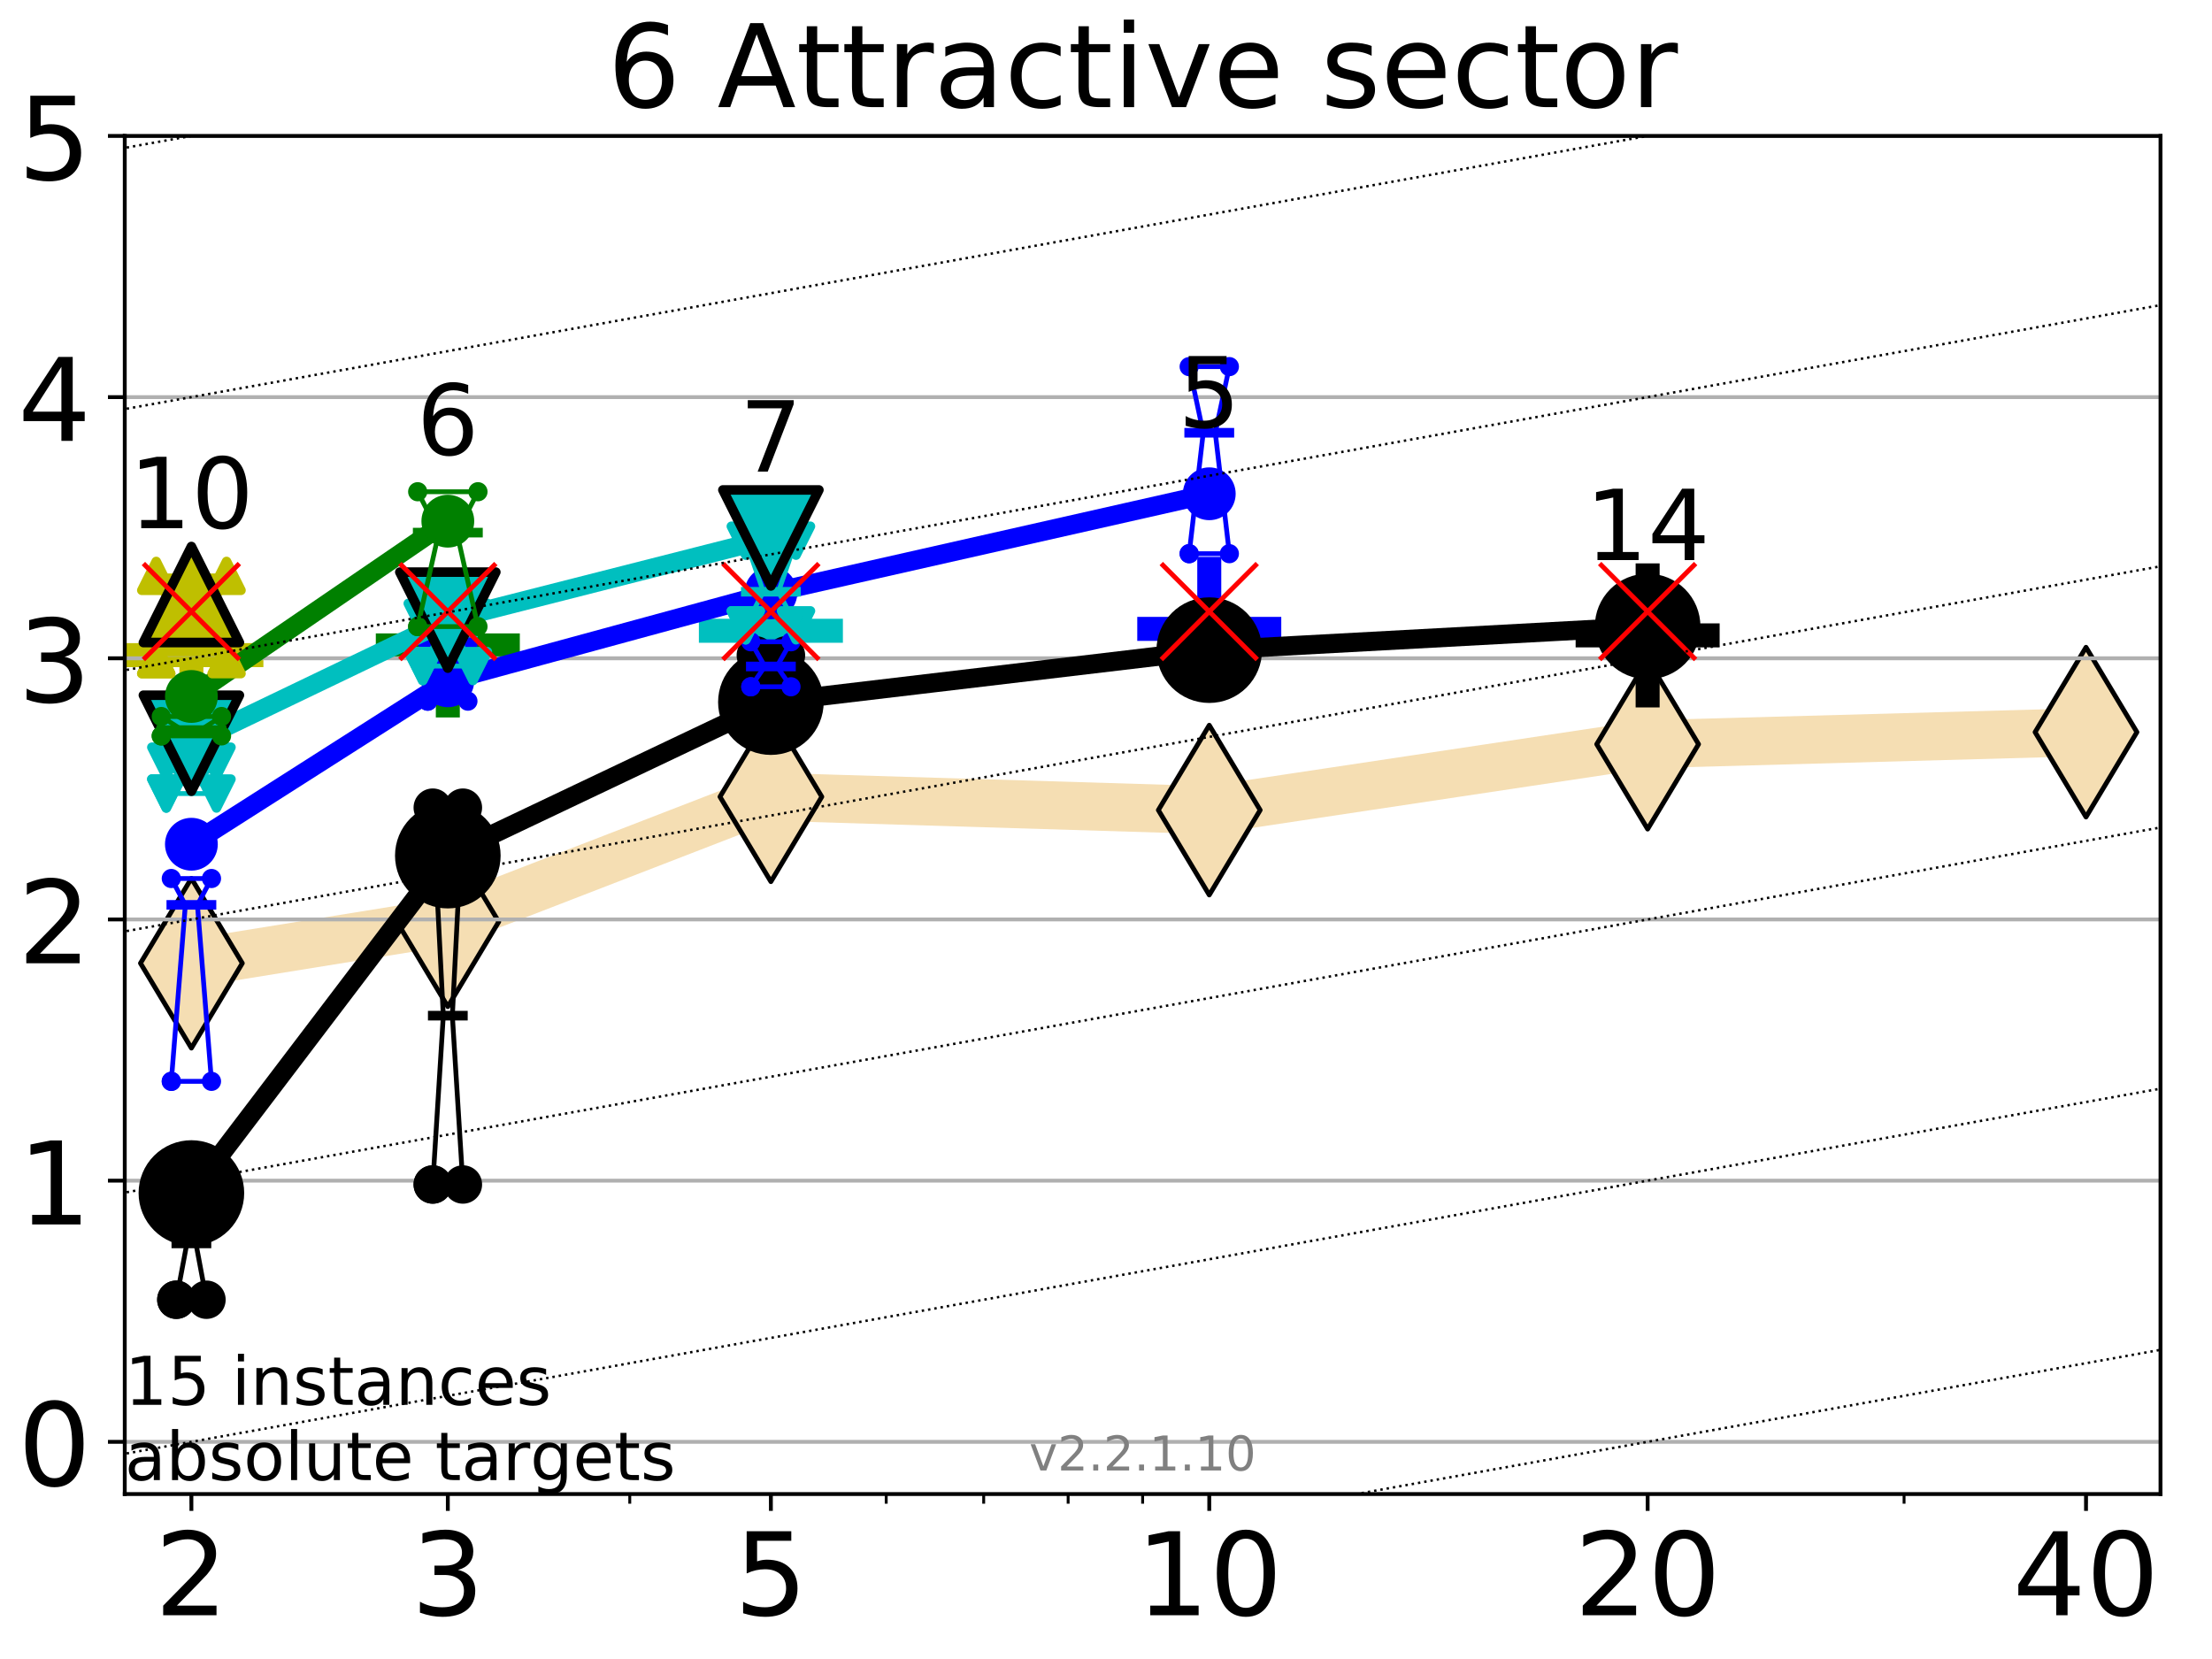 <?xml version="1.0" encoding="utf-8" standalone="no"?>
<!DOCTYPE svg PUBLIC "-//W3C//DTD SVG 1.1//EN"
  "http://www.w3.org/Graphics/SVG/1.1/DTD/svg11.dtd">
<!-- Created with matplotlib (http://matplotlib.org/) -->
<svg height="345.6pt" version="1.1" viewBox="0 0 460.8 345.6" width="460.8pt" xmlns="http://www.w3.org/2000/svg" xmlns:xlink="http://www.w3.org/1999/xlink">
 <defs>
  <style type="text/css">
*{stroke-linecap:butt;stroke-linejoin:round;}
  </style>
 </defs>
 <g id="figure_1">
  <g id="patch_1">
   <path d="M 0 345.6 
L 460.8 345.6 
L 460.8 0 
L 0 0 
z
" style="fill:#ffffff;"/>
  </g>
  <g id="axes_1">
   <g id="patch_2">
    <path d="M 25.99 311.24 
L 450.072 311.24 
L 450.072 28.32 
L 25.99 28.32 
z
" style="fill:#ffffff;"/>
   </g>
   <g id="line2d_1">
    <path clip-path="url(#pa5e0839b53)" d="M 39.871 200.656 
L 93.29 192.02 
L 160.591 165.981 
L 251.912 168.757 
L 343.233 155.031 
L 434.554 152.52 
" style="fill:none;stroke:#f5deb3;stroke-linecap:square;stroke-width:10;"/>
    <defs>
     <path d="M -0 17.678 
L 10.607 0 
L 0 -17.678 
L -10.607 -0 
z
" id="m6ebce6384d" style="stroke:#000000;stroke-linejoin:miter;"/>
    </defs>
    <g clip-path="url(#pa5e0839b53)">
     <use style="fill:#f5deb3;stroke:#000000;stroke-linejoin:miter;" x="39.871" xlink:href="#m6ebce6384d" y="200.656"/>
     <use style="fill:#f5deb3;stroke:#000000;stroke-linejoin:miter;" x="93.29" xlink:href="#m6ebce6384d" y="192.02"/>
     <use style="fill:#f5deb3;stroke:#000000;stroke-linejoin:miter;" x="160.591" xlink:href="#m6ebce6384d" y="165.981"/>
     <use style="fill:#f5deb3;stroke:#000000;stroke-linejoin:miter;" x="251.912" xlink:href="#m6ebce6384d" y="168.757"/>
     <use style="fill:#f5deb3;stroke:#000000;stroke-linejoin:miter;" x="343.233" xlink:href="#m6ebce6384d" y="155.031"/>
     <use style="fill:#f5deb3;stroke:#000000;stroke-linejoin:miter;" x="434.554" xlink:href="#m6ebce6384d" y="152.52"/>
    </g>
   </g>
   <g id="line2d_2">
    <defs>
     <path d="M -15 0 
L 15 0 
M 0 15 
L 0 -15 
" id="m9d437ba790" style="stroke:#bfbf00;stroke-width:5;"/>
    </defs>
    <g clip-path="url(#pa5e0839b53)">
     <use style="fill:#bfbf00;stroke:#bfbf00;stroke-width:5;" x="39.871" xlink:href="#m9d437ba790" y="136.477"/>
    </g>
   </g>
   <g id="line2d_3">
    <defs>
     <path d="M -15 0 
L 15 0 
M 0 15 
L 0 -15 
" id="ma9c34ee820" style="stroke:#0000ff;stroke-width:5;"/>
    </defs>
    <g clip-path="url(#pa5e0839b53)">
     <use style="fill:#0000ff;stroke:#0000ff;stroke-width:5;" x="251.912" xlink:href="#ma9c34ee820" y="131.012"/>
    </g>
   </g>
   <g id="line2d_4">
    <defs>
     <path d="M -15 0 
L 15 0 
M 0 15 
L 0 -15 
" id="m023930cec5" style="stroke:#008000;stroke-width:5;"/>
    </defs>
    <g clip-path="url(#pa5e0839b53)">
     <use style="fill:#008000;stroke:#008000;stroke-width:5;" x="93.29" xlink:href="#m023930cec5" y="134.454"/>
    </g>
   </g>
   <g id="line2d_5">
    <defs>
     <path d="M -15 0 
L 15 0 
M 0 15 
L 0 -15 
" id="mcc3fae3092" style="stroke:#000000;stroke-width:5;"/>
    </defs>
    <g clip-path="url(#pa5e0839b53)">
     <use style="stroke:#000000;stroke-width:5;" x="343.233" xlink:href="#mcc3fae3092" y="132.364"/>
    </g>
   </g>
   <g id="line2d_6">
    <defs>
     <path d="M -15 0 
L 15 0 
M 0 15 
L 0 -15 
" id="mce9a1eb837" style="stroke:#00bfbf;stroke-width:5;"/>
    </defs>
    <g clip-path="url(#pa5e0839b53)">
     <use style="fill:#00bfbf;stroke:#00bfbf;stroke-width:5;" x="160.591" xlink:href="#mce9a1eb837" y="131.402"/>
    </g>
   </g>
   <g id="matplotlib.axis_1">
    <g id="xtick_1">
     <g id="line2d_7">
      <defs>
       <path d="M 0 0 
L 0 3.5 
" id="m2b9a135d9c" style="stroke:#000000;stroke-width:0.8;"/>
      </defs>
      <g>
       <use style="stroke:#000000;stroke-width:0.8;" x="39.871" xlink:href="#m2b9a135d9c" y="311.24"/>
      </g>
     </g>
     <g id="text_1">
      <!-- 2 -->
      <defs>
       <path d="M 19.188 8.297 
L 53.609 8.297 
L 53.609 0 
L 7.328 0 
L 7.328 8.297 
Q 12.938 14.109 22.625 23.891 
Q 32.328 33.688 34.812 36.531 
Q 39.547 41.844 41.422 45.531 
Q 43.312 49.219 43.312 52.781 
Q 43.312 58.594 39.234 62.25 
Q 35.156 65.922 28.609 65.922 
Q 23.969 65.922 18.812 64.312 
Q 13.672 62.703 7.812 59.422 
L 7.812 69.391 
Q 13.766 71.781 18.938 73 
Q 24.125 74.219 28.422 74.219 
Q 39.75 74.219 46.484 68.547 
Q 53.219 62.891 53.219 53.422 
Q 53.219 48.922 51.531 44.891 
Q 49.859 40.875 45.406 35.406 
Q 44.188 33.984 37.641 27.219 
Q 31.109 20.453 19.188 8.297 
z
" id="DejaVuSans-32"/>
      </defs>
      <g transform="translate(32.236 336.476)scale(0.24 -0.24)">
       <use xlink:href="#DejaVuSans-32"/>
      </g>
     </g>
    </g>
    <g id="xtick_2">
     <g id="line2d_8">
      <g>
       <use style="stroke:#000000;stroke-width:0.8;" x="93.29" xlink:href="#m2b9a135d9c" y="311.24"/>
      </g>
     </g>
     <g id="text_2">
      <!-- 3 -->
      <defs>
       <path d="M 40.578 39.312 
Q 47.656 37.797 51.625 33 
Q 55.609 28.219 55.609 21.188 
Q 55.609 10.406 48.188 4.484 
Q 40.766 -1.422 27.094 -1.422 
Q 22.516 -1.422 17.656 -0.516 
Q 12.797 0.391 7.625 2.203 
L 7.625 11.719 
Q 11.719 9.328 16.594 8.109 
Q 21.484 6.891 26.812 6.891 
Q 36.078 6.891 40.938 10.547 
Q 45.797 14.203 45.797 21.188 
Q 45.797 27.641 41.281 31.266 
Q 36.766 34.906 28.719 34.906 
L 20.219 34.906 
L 20.219 43.016 
L 29.109 43.016 
Q 36.375 43.016 40.234 45.922 
Q 44.094 48.828 44.094 54.297 
Q 44.094 59.906 40.109 62.906 
Q 36.141 65.922 28.719 65.922 
Q 24.656 65.922 20.016 65.031 
Q 15.375 64.156 9.812 62.312 
L 9.812 71.094 
Q 15.438 72.656 20.344 73.438 
Q 25.25 74.219 29.594 74.219 
Q 40.828 74.219 47.359 69.109 
Q 53.906 64.016 53.906 55.328 
Q 53.906 49.266 50.438 45.094 
Q 46.969 40.922 40.578 39.312 
z
" id="DejaVuSans-33"/>
      </defs>
      <g transform="translate(85.656 336.476)scale(0.24 -0.24)">
       <use xlink:href="#DejaVuSans-33"/>
      </g>
     </g>
    </g>
    <g id="xtick_3">
     <g id="line2d_9">
      <g>
       <use style="stroke:#000000;stroke-width:0.8;" x="160.591" xlink:href="#m2b9a135d9c" y="311.24"/>
      </g>
     </g>
     <g id="text_3">
      <!-- 5 -->
      <defs>
       <path d="M 10.797 72.906 
L 49.516 72.906 
L 49.516 64.594 
L 19.828 64.594 
L 19.828 46.734 
Q 21.969 47.469 24.109 47.828 
Q 26.266 48.188 28.422 48.188 
Q 40.625 48.188 47.75 41.5 
Q 54.891 34.812 54.891 23.391 
Q 54.891 11.625 47.562 5.094 
Q 40.234 -1.422 26.906 -1.422 
Q 22.312 -1.422 17.547 -0.641 
Q 12.797 0.141 7.719 1.703 
L 7.719 11.625 
Q 12.109 9.234 16.797 8.062 
Q 21.484 6.891 26.703 6.891 
Q 35.156 6.891 40.078 11.328 
Q 45.016 15.766 45.016 23.391 
Q 45.016 31 40.078 35.438 
Q 35.156 39.891 26.703 39.891 
Q 22.75 39.891 18.812 39.016 
Q 14.891 38.141 10.797 36.281 
z
" id="DejaVuSans-35"/>
      </defs>
      <g transform="translate(152.956 336.476)scale(0.24 -0.24)">
       <use xlink:href="#DejaVuSans-35"/>
      </g>
     </g>
    </g>
    <g id="xtick_4">
     <g id="line2d_10">
      <g>
       <use style="stroke:#000000;stroke-width:0.8;" x="251.912" xlink:href="#m2b9a135d9c" y="311.24"/>
      </g>
     </g>
     <g id="text_4">
      <!-- 10 -->
      <defs>
       <path d="M 12.406 8.297 
L 28.516 8.297 
L 28.516 63.922 
L 10.984 60.406 
L 10.984 69.391 
L 28.422 72.906 
L 38.281 72.906 
L 38.281 8.297 
L 54.391 8.297 
L 54.391 0 
L 12.406 0 
z
" id="DejaVuSans-31"/>
       <path d="M 31.781 66.406 
Q 24.172 66.406 20.328 58.906 
Q 16.5 51.422 16.5 36.375 
Q 16.5 21.391 20.328 13.891 
Q 24.172 6.391 31.781 6.391 
Q 39.453 6.391 43.281 13.891 
Q 47.125 21.391 47.125 36.375 
Q 47.125 51.422 43.281 58.906 
Q 39.453 66.406 31.781 66.406 
z
M 31.781 74.219 
Q 44.047 74.219 50.516 64.516 
Q 56.984 54.828 56.984 36.375 
Q 56.984 17.969 50.516 8.266 
Q 44.047 -1.422 31.781 -1.422 
Q 19.531 -1.422 13.062 8.266 
Q 6.594 17.969 6.594 36.375 
Q 6.594 54.828 13.062 64.516 
Q 19.531 74.219 31.781 74.219 
z
" id="DejaVuSans-30"/>
      </defs>
      <g transform="translate(236.642 336.476)scale(0.24 -0.24)">
       <use xlink:href="#DejaVuSans-31"/>
       <use x="63.623" xlink:href="#DejaVuSans-30"/>
      </g>
     </g>
    </g>
    <g id="xtick_5">
     <g id="line2d_11">
      <g>
       <use style="stroke:#000000;stroke-width:0.8;" x="343.233" xlink:href="#m2b9a135d9c" y="311.24"/>
      </g>
     </g>
     <g id="text_5">
      <!-- 20 -->
      <g transform="translate(327.963 336.476)scale(0.24 -0.24)">
       <use xlink:href="#DejaVuSans-32"/>
       <use x="63.623" xlink:href="#DejaVuSans-30"/>
      </g>
     </g>
    </g>
    <g id="xtick_6">
     <g id="line2d_12">
      <g>
       <use style="stroke:#000000;stroke-width:0.8;" x="434.554" xlink:href="#m2b9a135d9c" y="311.24"/>
      </g>
     </g>
     <g id="text_6">
      <!-- 40 -->
      <defs>
       <path d="M 37.797 64.312 
L 12.891 25.391 
L 37.797 25.391 
z
M 35.203 72.906 
L 47.609 72.906 
L 47.609 25.391 
L 58.016 25.391 
L 58.016 17.188 
L 47.609 17.188 
L 47.609 0 
L 37.797 0 
L 37.797 17.188 
L 4.891 17.188 
L 4.891 26.703 
z
" id="DejaVuSans-34"/>
      </defs>
      <g transform="translate(419.284 336.476)scale(0.24 -0.24)">
       <use xlink:href="#DejaVuSans-34"/>
       <use x="63.623" xlink:href="#DejaVuSans-30"/>
      </g>
     </g>
    </g>
    <g id="xtick_7">
     <g id="line2d_13">
      <defs>
       <path d="M 0 0 
L 0 2 
" id="mc5970f2d04" style="stroke:#000000;stroke-width:0.6;"/>
      </defs>
      <g>
       <use style="stroke:#000000;stroke-width:0.6;" x="39.871" xlink:href="#mc5970f2d04" y="311.24"/>
      </g>
     </g>
    </g>
    <g id="xtick_8">
     <g id="line2d_14">
      <g>
       <use style="stroke:#000000;stroke-width:0.6;" x="93.29" xlink:href="#mc5970f2d04" y="311.24"/>
      </g>
     </g>
    </g>
    <g id="xtick_9">
     <g id="line2d_15">
      <g>
       <use style="stroke:#000000;stroke-width:0.6;" x="131.192" xlink:href="#mc5970f2d04" y="311.24"/>
      </g>
     </g>
    </g>
    <g id="xtick_10">
     <g id="line2d_16">
      <g>
       <use style="stroke:#000000;stroke-width:0.6;" x="160.591" xlink:href="#mc5970f2d04" y="311.24"/>
      </g>
     </g>
    </g>
    <g id="xtick_11">
     <g id="line2d_17">
      <g>
       <use style="stroke:#000000;stroke-width:0.6;" x="184.612" xlink:href="#mc5970f2d04" y="311.24"/>
      </g>
     </g>
    </g>
    <g id="xtick_12">
     <g id="line2d_18">
      <g>
       <use style="stroke:#000000;stroke-width:0.6;" x="204.921" xlink:href="#mc5970f2d04" y="311.24"/>
      </g>
     </g>
    </g>
    <g id="xtick_13">
     <g id="line2d_19">
      <g>
       <use style="stroke:#000000;stroke-width:0.6;" x="222.513" xlink:href="#mc5970f2d04" y="311.24"/>
      </g>
     </g>
    </g>
    <g id="xtick_14">
     <g id="line2d_20">
      <g>
       <use style="stroke:#000000;stroke-width:0.6;" x="238.031" xlink:href="#mc5970f2d04" y="311.24"/>
      </g>
     </g>
    </g>
    <g id="xtick_15">
     <g id="line2d_21">
      <g>
       <use style="stroke:#000000;stroke-width:0.6;" x="343.233" xlink:href="#mc5970f2d04" y="311.24"/>
      </g>
     </g>
    </g>
    <g id="xtick_16">
     <g id="line2d_22">
      <g>
       <use style="stroke:#000000;stroke-width:0.6;" x="396.653" xlink:href="#mc5970f2d04" y="311.24"/>
      </g>
     </g>
    </g>
    <g id="xtick_17">
     <g id="line2d_23">
      <g>
       <use style="stroke:#000000;stroke-width:0.6;" x="434.554" xlink:href="#mc5970f2d04" y="311.24"/>
      </g>
     </g>
    </g>
   </g>
   <g id="matplotlib.axis_2">
    <g id="ytick_1">
     <g id="line2d_24">
      <path clip-path="url(#pa5e0839b53)" d="M 25.99 300.358 
L 450.072 300.358 
" style="fill:none;stroke:#b0b0b0;stroke-linecap:square;stroke-width:0.8;"/>
     </g>
     <g id="line2d_25">
      <defs>
       <path d="M 0 0 
L -3.5 0 
" id="m10760e5e82" style="stroke:#000000;stroke-width:0.8;"/>
      </defs>
      <g>
       <use style="stroke:#000000;stroke-width:0.8;" x="25.99" xlink:href="#m10760e5e82" y="300.358"/>
      </g>
     </g>
     <g id="text_7">
      <!-- 0 -->
      <g transform="translate(3.72 309.477)scale(0.24 -0.24)">
       <use xlink:href="#DejaVuSans-30"/>
      </g>
     </g>
    </g>
    <g id="ytick_2">
     <g id="line2d_26">
      <path clip-path="url(#pa5e0839b53)" d="M 25.99 245.951 
L 450.072 245.951 
" style="fill:none;stroke:#b0b0b0;stroke-linecap:square;stroke-width:0.8;"/>
     </g>
     <g id="line2d_27">
      <g>
       <use style="stroke:#000000;stroke-width:0.8;" x="25.99" xlink:href="#m10760e5e82" y="245.951"/>
      </g>
     </g>
     <g id="text_8">
      <!-- 1 -->
      <g transform="translate(3.72 255.069)scale(0.24 -0.24)">
       <use xlink:href="#DejaVuSans-31"/>
      </g>
     </g>
    </g>
    <g id="ytick_3">
     <g id="line2d_28">
      <path clip-path="url(#pa5e0839b53)" d="M 25.99 191.543 
L 450.072 191.543 
" style="fill:none;stroke:#b0b0b0;stroke-linecap:square;stroke-width:0.8;"/>
     </g>
     <g id="line2d_29">
      <g>
       <use style="stroke:#000000;stroke-width:0.8;" x="25.99" xlink:href="#m10760e5e82" y="191.543"/>
      </g>
     </g>
     <g id="text_9">
      <!-- 2 -->
      <g transform="translate(3.72 200.661)scale(0.24 -0.24)">
       <use xlink:href="#DejaVuSans-32"/>
      </g>
     </g>
    </g>
    <g id="ytick_4">
     <g id="line2d_30">
      <path clip-path="url(#pa5e0839b53)" d="M 25.99 137.135 
L 450.072 137.135 
" style="fill:none;stroke:#b0b0b0;stroke-linecap:square;stroke-width:0.8;"/>
     </g>
     <g id="line2d_31">
      <g>
       <use style="stroke:#000000;stroke-width:0.8;" x="25.99" xlink:href="#m10760e5e82" y="137.135"/>
      </g>
     </g>
     <g id="text_10">
      <!-- 3 -->
      <g transform="translate(3.72 146.254)scale(0.24 -0.24)">
       <use xlink:href="#DejaVuSans-33"/>
      </g>
     </g>
    </g>
    <g id="ytick_5">
     <g id="line2d_32">
      <path clip-path="url(#pa5e0839b53)" d="M 25.99 82.728 
L 450.072 82.728 
" style="fill:none;stroke:#b0b0b0;stroke-linecap:square;stroke-width:0.8;"/>
     </g>
     <g id="line2d_33">
      <g>
       <use style="stroke:#000000;stroke-width:0.8;" x="25.99" xlink:href="#m10760e5e82" y="82.728"/>
      </g>
     </g>
     <g id="text_11">
      <!-- 4 -->
      <g transform="translate(3.72 91.846)scale(0.24 -0.24)">
       <use xlink:href="#DejaVuSans-34"/>
      </g>
     </g>
    </g>
    <g id="ytick_6">
     <g id="line2d_34">
      <path clip-path="url(#pa5e0839b53)" d="M 25.99 28.32 
L 450.072 28.32 
" style="fill:none;stroke:#b0b0b0;stroke-linecap:square;stroke-width:0.8;"/>
     </g>
     <g id="line2d_35">
      <g>
       <use style="stroke:#000000;stroke-width:0.8;" x="25.99" xlink:href="#m10760e5e82" y="28.32"/>
      </g>
     </g>
     <g id="text_12">
      <!-- 5 -->
      <g transform="translate(3.72 37.438)scale(0.24 -0.24)">
       <use xlink:href="#DejaVuSans-35"/>
      </g>
     </g>
    </g>
   </g>
   <g id="line2d_36">
    <path clip-path="url(#pa5e0839b53)" d="M 36.732 270.757 
L 38.929 259.027 
L 36.732 251.223 
L 43.01 251.223 
L 40.813 259.027 
L 43.01 270.757 
L 36.732 270.757 
" style="fill:none;stroke:#000000;stroke-linecap:square;"/>
   </g>
   <g id="line2d_37">
    <path clip-path="url(#pa5e0839b53)" d="M 36.732 270.757 
L 43.01 270.757 
L 43.01 251.223 
L 36.732 251.223 
L 36.732 270.757 
" style="fill:none;"/>
    <defs>
     <path d="M 0 3 
C 0.796 3 1.559 2.684 2.121 2.121 
C 2.684 1.559 3 0.796 3 0 
C 3 -0.796 2.684 -1.559 2.121 -2.121 
C 1.559 -2.684 0.796 -3 0 -3 
C -0.796 -3 -1.559 -2.684 -2.121 -2.121 
C -2.684 -1.559 -3 -0.796 -3 0 
C -3 0.796 -2.684 1.559 -2.121 2.121 
C -1.559 2.684 -0.796 3 0 3 
z
" id="m04210856ee" style="stroke:#000000;stroke-width:2;"/>
    </defs>
    <g clip-path="url(#pa5e0839b53)">
     <use style="stroke:#000000;stroke-width:2;" x="36.732" xlink:href="#m04210856ee" y="270.757"/>
     <use style="stroke:#000000;stroke-width:2;" x="43.01" xlink:href="#m04210856ee" y="270.757"/>
     <use style="stroke:#000000;stroke-width:2;" x="43.01" xlink:href="#m04210856ee" y="251.223"/>
     <use style="stroke:#000000;stroke-width:2;" x="36.732" xlink:href="#m04210856ee" y="251.223"/>
     <use style="stroke:#000000;stroke-width:2;" x="36.732" xlink:href="#m04210856ee" y="270.757"/>
    </g>
   </g>
   <g id="line2d_38">
    <path clip-path="url(#pa5e0839b53)" d="M 36.732 259.027 
L 43.01 259.027 
" style="fill:none;stroke:#000000;stroke-linecap:square;stroke-width:2;"/>
   </g>
   <g id="line2d_39">
    <path clip-path="url(#pa5e0839b53)" d="M 90.151 246.752 
L 92.349 211.577 
L 90.151 168.249 
L 96.43 168.249 
L 94.232 211.577 
L 96.43 246.752 
L 90.151 246.752 
" style="fill:none;stroke:#000000;stroke-linecap:square;"/>
   </g>
   <g id="line2d_40">
    <path clip-path="url(#pa5e0839b53)" d="M 90.151 246.752 
L 96.43 246.752 
L 96.43 168.249 
L 90.151 168.249 
L 90.151 246.752 
" style="fill:none;"/>
    <g clip-path="url(#pa5e0839b53)">
     <use style="stroke:#000000;stroke-width:2;" x="90.151" xlink:href="#m04210856ee" y="246.752"/>
     <use style="stroke:#000000;stroke-width:2;" x="96.43" xlink:href="#m04210856ee" y="246.752"/>
     <use style="stroke:#000000;stroke-width:2;" x="96.43" xlink:href="#m04210856ee" y="168.249"/>
     <use style="stroke:#000000;stroke-width:2;" x="90.151" xlink:href="#m04210856ee" y="168.249"/>
     <use style="stroke:#000000;stroke-width:2;" x="90.151" xlink:href="#m04210856ee" y="246.752"/>
    </g>
   </g>
   <g id="line2d_41">
    <path clip-path="url(#pa5e0839b53)" d="M 90.151 211.577 
L 96.43 211.577 
" style="fill:none;stroke:#000000;stroke-linecap:square;stroke-width:2;"/>
   </g>
   <g id="line2d_42">
    <path clip-path="url(#pa5e0839b53)" d="M 157.452 147.453 
L 159.649 146.255 
L 157.452 136.52 
L 163.73 136.52 
L 161.533 146.255 
L 163.73 147.453 
L 157.452 147.453 
" style="fill:none;stroke:#000000;stroke-linecap:square;"/>
   </g>
   <g id="line2d_43">
    <path clip-path="url(#pa5e0839b53)" d="M 157.452 147.453 
L 163.73 147.453 
L 163.73 136.52 
L 157.452 136.52 
L 157.452 147.453 
" style="fill:none;"/>
    <g clip-path="url(#pa5e0839b53)">
     <use style="stroke:#000000;stroke-width:2;" x="157.452" xlink:href="#m04210856ee" y="147.453"/>
     <use style="stroke:#000000;stroke-width:2;" x="163.73" xlink:href="#m04210856ee" y="147.453"/>
     <use style="stroke:#000000;stroke-width:2;" x="163.73" xlink:href="#m04210856ee" y="136.52"/>
     <use style="stroke:#000000;stroke-width:2;" x="157.452" xlink:href="#m04210856ee" y="136.52"/>
     <use style="stroke:#000000;stroke-width:2;" x="157.452" xlink:href="#m04210856ee" y="147.453"/>
    </g>
   </g>
   <g id="line2d_44">
    <path clip-path="url(#pa5e0839b53)" d="M 157.452 146.255 
L 163.73 146.255 
" style="fill:none;stroke:#000000;stroke-linecap:square;stroke-width:2;"/>
   </g>
   <g id="line2d_45">
    <path clip-path="url(#pa5e0839b53)" d="M 248.773 137.034 
L 250.97 135.555 
L 248.773 133.462 
L 255.051 133.462 
L 252.854 135.555 
L 255.051 137.034 
L 248.773 137.034 
" style="fill:none;stroke:#000000;stroke-linecap:square;"/>
   </g>
   <g id="line2d_46">
    <path clip-path="url(#pa5e0839b53)" d="M 248.773 137.034 
L 255.051 137.034 
L 255.051 133.462 
L 248.773 133.462 
L 248.773 137.034 
" style="fill:none;"/>
    <g clip-path="url(#pa5e0839b53)">
     <use style="stroke:#000000;stroke-width:2;" x="248.773" xlink:href="#m04210856ee" y="137.034"/>
     <use style="stroke:#000000;stroke-width:2;" x="255.051" xlink:href="#m04210856ee" y="137.034"/>
     <use style="stroke:#000000;stroke-width:2;" x="255.051" xlink:href="#m04210856ee" y="133.462"/>
     <use style="stroke:#000000;stroke-width:2;" x="248.773" xlink:href="#m04210856ee" y="133.462"/>
     <use style="stroke:#000000;stroke-width:2;" x="248.773" xlink:href="#m04210856ee" y="137.034"/>
    </g>
   </g>
   <g id="line2d_47">
    <path clip-path="url(#pa5e0839b53)" d="M 248.773 135.555 
L 255.051 135.555 
" style="fill:none;stroke:#000000;stroke-linecap:square;stroke-width:2;"/>
   </g>
   <g id="line2d_48">
    <path clip-path="url(#pa5e0839b53)" d="M 340.094 134.598 
L 342.291 131.066 
L 340.094 128.055 
L 346.372 128.055 
L 344.175 131.066 
L 346.372 134.598 
L 340.094 134.598 
" style="fill:none;stroke:#000000;stroke-linecap:square;"/>
   </g>
   <g id="line2d_49">
    <path clip-path="url(#pa5e0839b53)" d="M 340.094 134.598 
L 346.372 134.598 
L 346.372 128.055 
L 340.094 128.055 
L 340.094 134.598 
" style="fill:none;"/>
    <g clip-path="url(#pa5e0839b53)">
     <use style="stroke:#000000;stroke-width:2;" x="340.094" xlink:href="#m04210856ee" y="134.598"/>
     <use style="stroke:#000000;stroke-width:2;" x="346.372" xlink:href="#m04210856ee" y="134.598"/>
     <use style="stroke:#000000;stroke-width:2;" x="346.372" xlink:href="#m04210856ee" y="128.055"/>
     <use style="stroke:#000000;stroke-width:2;" x="340.094" xlink:href="#m04210856ee" y="128.055"/>
     <use style="stroke:#000000;stroke-width:2;" x="340.094" xlink:href="#m04210856ee" y="134.598"/>
    </g>
   </g>
   <g id="line2d_50">
    <path clip-path="url(#pa5e0839b53)" d="M 340.094 131.066 
L 346.372 131.066 
" style="fill:none;stroke:#000000;stroke-linecap:square;stroke-width:2;"/>
   </g>
   <g id="line2d_51">
    <path clip-path="url(#pa5e0839b53)" d="M 39.871 248.528 
L 93.29 178.242 
" style="fill:none;stroke:#000000;stroke-linecap:square;stroke-width:4;"/>
   </g>
   <g id="line2d_52">
    <path clip-path="url(#pa5e0839b53)" d="M 93.29 178.242 
L 160.591 146.264 
" style="fill:none;stroke:#000000;stroke-linecap:square;stroke-width:4;"/>
   </g>
   <g id="line2d_53">
    <path clip-path="url(#pa5e0839b53)" d="M 160.591 146.264 
L 251.912 135.439 
" style="fill:none;stroke:#000000;stroke-linecap:square;stroke-width:4;"/>
   </g>
   <g id="line2d_54">
    <path clip-path="url(#pa5e0839b53)" d="M 251.912 135.439 
L 343.233 130.502 
" style="fill:none;stroke:#000000;stroke-linecap:square;stroke-width:4;"/>
   </g>
   <g id="line2d_55">
    <path clip-path="url(#pa5e0839b53)" d="M 39.871 248.528 
L 93.29 178.242 
L 160.591 146.264 
L 251.912 135.439 
L 343.233 130.502 
" style="fill:none;"/>
    <defs>
     <path d="M 0 10 
C 2.652 10 5.196 8.946 7.071 7.071 
C 8.946 5.196 10 2.652 10 0 
C 10 -2.652 8.946 -5.196 7.071 -7.071 
C 5.196 -8.946 2.652 -10 0 -10 
C -2.652 -10 -5.196 -8.946 -7.071 -7.071 
C -8.946 -5.196 -10 -2.652 -10 0 
C -10 2.652 -8.946 5.196 -7.071 7.071 
C -5.196 8.946 -2.652 10 0 10 
z
" id="m0c52748456" style="stroke:#000000;stroke-width:2;"/>
    </defs>
    <g clip-path="url(#pa5e0839b53)">
     <use style="stroke:#000000;stroke-width:2;" x="39.871" xlink:href="#m0c52748456" y="248.528"/>
     <use style="stroke:#000000;stroke-width:2;" x="93.29" xlink:href="#m0c52748456" y="178.242"/>
     <use style="stroke:#000000;stroke-width:2;" x="160.591" xlink:href="#m0c52748456" y="146.264"/>
     <use style="stroke:#000000;stroke-width:2;" x="251.912" xlink:href="#m0c52748456" y="135.439"/>
     <use style="stroke:#000000;stroke-width:2;" x="343.233" xlink:href="#m0c52748456" y="130.502"/>
    </g>
   </g>
   <g id="line2d_56">
    <path clip-path="url(#pa5e0839b53)" d="M 35.685 225.264 
L 38.615 188.499 
L 35.685 183.009 
L 44.057 183.009 
L 41.127 188.499 
L 44.057 225.264 
L 35.685 225.264 
" style="fill:none;stroke:#0000ff;stroke-linecap:square;"/>
   </g>
   <g id="line2d_57">
    <path clip-path="url(#pa5e0839b53)" d="M 35.685 225.264 
L 44.057 225.264 
L 44.057 183.009 
L 35.685 183.009 
L 35.685 225.264 
" style="fill:none;"/>
    <defs>
     <path d="M 0 1.5 
C 0.398 1.5 0.779 1.342 1.061 1.061 
C 1.342 0.779 1.5 0.398 1.5 0 
C 1.5 -0.398 1.342 -0.779 1.061 -1.061 
C 0.779 -1.342 0.398 -1.5 0 -1.5 
C -0.398 -1.5 -0.779 -1.342 -1.061 -1.061 
C -1.342 -0.779 -1.5 -0.398 -1.5 0 
C -1.5 0.398 -1.342 0.779 -1.061 1.061 
C -0.779 1.342 -0.398 1.5 0 1.5 
z
" id="mc64159468a" style="stroke:#0000ff;"/>
    </defs>
    <g clip-path="url(#pa5e0839b53)">
     <use style="fill:#0000ff;stroke:#0000ff;" x="35.685" xlink:href="#mc64159468a" y="225.264"/>
     <use style="fill:#0000ff;stroke:#0000ff;" x="44.057" xlink:href="#mc64159468a" y="225.264"/>
     <use style="fill:#0000ff;stroke:#0000ff;" x="44.057" xlink:href="#mc64159468a" y="183.009"/>
     <use style="fill:#0000ff;stroke:#0000ff;" x="35.685" xlink:href="#mc64159468a" y="183.009"/>
     <use style="fill:#0000ff;stroke:#0000ff;" x="35.685" xlink:href="#mc64159468a" y="225.264"/>
    </g>
   </g>
   <g id="line2d_58">
    <path clip-path="url(#pa5e0839b53)" d="M 35.685 188.499 
L 44.057 188.499 
" style="fill:none;stroke:#0000ff;stroke-linecap:square;stroke-width:2;"/>
   </g>
   <g id="line2d_59">
    <path clip-path="url(#pa5e0839b53)" d="M 89.105 146.064 
L 92.035 142.325 
L 89.105 134.129 
L 97.476 134.129 
L 94.546 142.325 
L 97.476 146.064 
L 89.105 146.064 
" style="fill:none;stroke:#0000ff;stroke-linecap:square;"/>
   </g>
   <g id="line2d_60">
    <path clip-path="url(#pa5e0839b53)" d="M 89.105 146.064 
L 97.476 146.064 
L 97.476 134.129 
L 89.105 134.129 
L 89.105 146.064 
" style="fill:none;"/>
    <g clip-path="url(#pa5e0839b53)">
     <use style="fill:#0000ff;stroke:#0000ff;" x="89.105" xlink:href="#mc64159468a" y="146.064"/>
     <use style="fill:#0000ff;stroke:#0000ff;" x="97.476" xlink:href="#mc64159468a" y="146.064"/>
     <use style="fill:#0000ff;stroke:#0000ff;" x="97.476" xlink:href="#mc64159468a" y="134.129"/>
     <use style="fill:#0000ff;stroke:#0000ff;" x="89.105" xlink:href="#mc64159468a" y="134.129"/>
     <use style="fill:#0000ff;stroke:#0000ff;" x="89.105" xlink:href="#mc64159468a" y="146.064"/>
    </g>
   </g>
   <g id="line2d_61">
    <path clip-path="url(#pa5e0839b53)" d="M 89.105 142.325 
L 97.476 142.325 
" style="fill:none;stroke:#0000ff;stroke-linecap:square;stroke-width:2;"/>
   </g>
   <g id="line2d_62">
    <path clip-path="url(#pa5e0839b53)" d="M 156.405 143.067 
L 159.335 138.832 
L 156.405 133.694 
L 164.777 133.694 
L 161.847 138.832 
L 164.777 143.067 
L 156.405 143.067 
" style="fill:none;stroke:#0000ff;stroke-linecap:square;"/>
   </g>
   <g id="line2d_63">
    <path clip-path="url(#pa5e0839b53)" d="M 156.405 143.067 
L 164.777 143.067 
L 164.777 133.694 
L 156.405 133.694 
L 156.405 143.067 
" style="fill:none;"/>
    <g clip-path="url(#pa5e0839b53)">
     <use style="fill:#0000ff;stroke:#0000ff;" x="156.405" xlink:href="#mc64159468a" y="143.067"/>
     <use style="fill:#0000ff;stroke:#0000ff;" x="164.777" xlink:href="#mc64159468a" y="143.067"/>
     <use style="fill:#0000ff;stroke:#0000ff;" x="164.777" xlink:href="#mc64159468a" y="133.694"/>
     <use style="fill:#0000ff;stroke:#0000ff;" x="156.405" xlink:href="#mc64159468a" y="133.694"/>
     <use style="fill:#0000ff;stroke:#0000ff;" x="156.405" xlink:href="#mc64159468a" y="143.067"/>
    </g>
   </g>
   <g id="line2d_64">
    <path clip-path="url(#pa5e0839b53)" d="M 156.405 138.832 
L 164.777 138.832 
" style="fill:none;stroke:#0000ff;stroke-linecap:square;stroke-width:2;"/>
   </g>
   <g id="line2d_65">
    <path clip-path="url(#pa5e0839b53)" d="M 247.726 115.341 
L 250.656 90.149 
L 247.726 76.374 
L 256.098 76.374 
L 253.168 90.149 
L 256.098 115.341 
L 247.726 115.341 
" style="fill:none;stroke:#0000ff;stroke-linecap:square;"/>
   </g>
   <g id="line2d_66">
    <path clip-path="url(#pa5e0839b53)" d="M 247.726 115.341 
L 256.098 115.341 
L 256.098 76.374 
L 247.726 76.374 
L 247.726 115.341 
" style="fill:none;"/>
    <g clip-path="url(#pa5e0839b53)">
     <use style="fill:#0000ff;stroke:#0000ff;" x="247.726" xlink:href="#mc64159468a" y="115.341"/>
     <use style="fill:#0000ff;stroke:#0000ff;" x="256.098" xlink:href="#mc64159468a" y="115.341"/>
     <use style="fill:#0000ff;stroke:#0000ff;" x="256.098" xlink:href="#mc64159468a" y="76.374"/>
     <use style="fill:#0000ff;stroke:#0000ff;" x="247.726" xlink:href="#mc64159468a" y="76.374"/>
     <use style="fill:#0000ff;stroke:#0000ff;" x="247.726" xlink:href="#mc64159468a" y="115.341"/>
    </g>
   </g>
   <g id="line2d_67">
    <path clip-path="url(#pa5e0839b53)" d="M 247.726 90.149 
L 256.098 90.149 
" style="fill:none;stroke:#0000ff;stroke-linecap:square;stroke-width:2;"/>
   </g>
   <g id="line2d_68">
    <path clip-path="url(#pa5e0839b53)" d="M 39.871 175.868 
L 93.29 141.823 
" style="fill:none;stroke:#0000ff;stroke-linecap:square;stroke-width:4;"/>
   </g>
   <g id="line2d_69">
    <path clip-path="url(#pa5e0839b53)" d="M 93.29 141.823 
L 160.591 123.502 
" style="fill:none;stroke:#0000ff;stroke-linecap:square;stroke-width:4;"/>
   </g>
   <g id="line2d_70">
    <path clip-path="url(#pa5e0839b53)" d="M 160.591 123.502 
L 251.912 102.863 
" style="fill:none;stroke:#0000ff;stroke-linecap:square;stroke-width:4;"/>
   </g>
   <g id="line2d_71">
    <path clip-path="url(#pa5e0839b53)" d="M 39.871 175.868 
L 93.29 141.823 
L 160.591 123.502 
L 251.912 102.863 
" style="fill:none;"/>
    <defs>
     <path d="M 0 5 
C 1.326 5 2.598 4.473 3.536 3.536 
C 4.473 2.598 5 1.326 5 0 
C 5 -1.326 4.473 -2.598 3.536 -3.536 
C 2.598 -4.473 1.326 -5 0 -5 
C -1.326 -5 -2.598 -4.473 -3.536 -3.536 
C -4.473 -2.598 -5 -1.326 -5 0 
C -5 1.326 -4.473 2.598 -3.536 3.536 
C -2.598 4.473 -1.326 5 0 5 
z
" id="mb33c2e704e" style="stroke:#0000ff;"/>
    </defs>
    <g clip-path="url(#pa5e0839b53)">
     <use style="fill:#0000ff;stroke:#0000ff;" x="39.871" xlink:href="#mb33c2e704e" y="175.868"/>
     <use style="fill:#0000ff;stroke:#0000ff;" x="93.29" xlink:href="#mb33c2e704e" y="141.823"/>
     <use style="fill:#0000ff;stroke:#0000ff;" x="160.591" xlink:href="#mb33c2e704e" y="123.502"/>
     <use style="fill:#0000ff;stroke:#0000ff;" x="251.912" xlink:href="#mb33c2e704e" y="102.863"/>
    </g>
   </g>
   <g id="line2d_72">
    <path clip-path="url(#pa5e0839b53)" d="M 34.639 165.31 
L 38.301 162.731 
L 34.639 158.669 
L 45.103 158.669 
L 41.441 162.731 
L 45.103 165.31 
L 34.639 165.31 
" style="fill:none;stroke:#00bfbf;stroke-linecap:square;"/>
   </g>
   <g id="line2d_73">
    <path clip-path="url(#pa5e0839b53)" d="M 34.639 165.31 
L 45.103 165.31 
L 45.103 158.669 
L 34.639 158.669 
L 34.639 165.31 
" style="fill:none;"/>
    <defs>
     <path d="M -0 3 
L 3 -3 
L -3 -3 
z
" id="mef6ede0d1d" style="stroke:#00bfbf;stroke-linejoin:miter;stroke-width:2;"/>
    </defs>
    <g clip-path="url(#pa5e0839b53)">
     <use style="fill:#00bfbf;stroke:#00bfbf;stroke-linejoin:miter;stroke-width:2;" x="34.639" xlink:href="#mef6ede0d1d" y="165.31"/>
     <use style="fill:#00bfbf;stroke:#00bfbf;stroke-linejoin:miter;stroke-width:2;" x="45.103" xlink:href="#mef6ede0d1d" y="165.31"/>
     <use style="fill:#00bfbf;stroke:#00bfbf;stroke-linejoin:miter;stroke-width:2;" x="45.103" xlink:href="#mef6ede0d1d" y="158.669"/>
     <use style="fill:#00bfbf;stroke:#00bfbf;stroke-linejoin:miter;stroke-width:2;" x="34.639" xlink:href="#mef6ede0d1d" y="158.669"/>
     <use style="fill:#00bfbf;stroke:#00bfbf;stroke-linejoin:miter;stroke-width:2;" x="34.639" xlink:href="#mef6ede0d1d" y="165.31"/>
    </g>
   </g>
   <g id="line2d_74">
    <path clip-path="url(#pa5e0839b53)" d="M 34.639 162.731 
L 45.103 162.731 
" style="fill:none;stroke:#00bfbf;stroke-linecap:square;stroke-width:2;"/>
   </g>
   <g id="line2d_75">
    <path clip-path="url(#pa5e0839b53)" d="M 88.058 138.757 
L 91.721 131.809 
L 88.058 128.711 
L 98.523 128.711 
L 94.86 131.809 
L 98.523 138.757 
L 88.058 138.757 
" style="fill:none;stroke:#00bfbf;stroke-linecap:square;"/>
   </g>
   <g id="line2d_76">
    <path clip-path="url(#pa5e0839b53)" d="M 88.058 138.757 
L 98.523 138.757 
L 98.523 128.711 
L 88.058 128.711 
L 88.058 138.757 
" style="fill:none;"/>
    <g clip-path="url(#pa5e0839b53)">
     <use style="fill:#00bfbf;stroke:#00bfbf;stroke-linejoin:miter;stroke-width:2;" x="88.058" xlink:href="#mef6ede0d1d" y="138.757"/>
     <use style="fill:#00bfbf;stroke:#00bfbf;stroke-linejoin:miter;stroke-width:2;" x="98.523" xlink:href="#mef6ede0d1d" y="138.757"/>
     <use style="fill:#00bfbf;stroke:#00bfbf;stroke-linejoin:miter;stroke-width:2;" x="98.523" xlink:href="#mef6ede0d1d" y="128.711"/>
     <use style="fill:#00bfbf;stroke:#00bfbf;stroke-linejoin:miter;stroke-width:2;" x="88.058" xlink:href="#mef6ede0d1d" y="128.711"/>
     <use style="fill:#00bfbf;stroke:#00bfbf;stroke-linejoin:miter;stroke-width:2;" x="88.058" xlink:href="#mef6ede0d1d" y="138.757"/>
    </g>
   </g>
   <g id="line2d_77">
    <path clip-path="url(#pa5e0839b53)" d="M 88.058 131.809 
L 98.523 131.809 
" style="fill:none;stroke:#00bfbf;stroke-linecap:square;stroke-width:2;"/>
   </g>
   <g id="line2d_78">
    <path clip-path="url(#pa5e0839b53)" d="M 155.359 130.266 
L 159.021 123.274 
L 155.359 112.638 
L 165.823 112.638 
L 162.161 123.274 
L 165.823 130.266 
L 155.359 130.266 
" style="fill:none;stroke:#00bfbf;stroke-linecap:square;"/>
   </g>
   <g id="line2d_79">
    <path clip-path="url(#pa5e0839b53)" d="M 155.359 130.266 
L 165.823 130.266 
L 165.823 112.638 
L 155.359 112.638 
L 155.359 130.266 
" style="fill:none;"/>
    <g clip-path="url(#pa5e0839b53)">
     <use style="fill:#00bfbf;stroke:#00bfbf;stroke-linejoin:miter;stroke-width:2;" x="155.359" xlink:href="#mef6ede0d1d" y="130.266"/>
     <use style="fill:#00bfbf;stroke:#00bfbf;stroke-linejoin:miter;stroke-width:2;" x="165.823" xlink:href="#mef6ede0d1d" y="130.266"/>
     <use style="fill:#00bfbf;stroke:#00bfbf;stroke-linejoin:miter;stroke-width:2;" x="165.823" xlink:href="#mef6ede0d1d" y="112.638"/>
     <use style="fill:#00bfbf;stroke:#00bfbf;stroke-linejoin:miter;stroke-width:2;" x="155.359" xlink:href="#mef6ede0d1d" y="112.638"/>
     <use style="fill:#00bfbf;stroke:#00bfbf;stroke-linejoin:miter;stroke-width:2;" x="155.359" xlink:href="#mef6ede0d1d" y="130.266"/>
    </g>
   </g>
   <g id="line2d_80">
    <path clip-path="url(#pa5e0839b53)" d="M 155.359 123.274 
L 165.823 123.274 
" style="fill:none;stroke:#00bfbf;stroke-linecap:square;stroke-width:2;"/>
   </g>
   <g id="line2d_81">
    <path clip-path="url(#pa5e0839b53)" d="M 39.871 154.827 
L 93.29 129.182 
" style="fill:none;stroke:#00bfbf;stroke-linecap:square;stroke-width:4;"/>
   </g>
   <g id="line2d_82">
    <path clip-path="url(#pa5e0839b53)" d="M 93.29 129.182 
L 160.591 112.063 
" style="fill:none;stroke:#00bfbf;stroke-linecap:square;stroke-width:4;"/>
   </g>
   <g id="line2d_83">
    <path clip-path="url(#pa5e0839b53)" d="M 39.871 154.827 
L 93.29 129.182 
L 160.591 112.063 
" style="fill:none;"/>
    <defs>
     <path d="M -0 10 
L 10 -10 
L -10 -10 
z
" id="m23a49a3e29" style="stroke:#000000;stroke-linejoin:miter;stroke-width:2;"/>
    </defs>
    <g clip-path="url(#pa5e0839b53)">
     <use style="fill:#00bfbf;stroke:#000000;stroke-linejoin:miter;stroke-width:2;" x="39.871" xlink:href="#m23a49a3e29" y="154.827"/>
     <use style="fill:#00bfbf;stroke:#000000;stroke-linejoin:miter;stroke-width:2;" x="93.29" xlink:href="#m23a49a3e29" y="129.182"/>
     <use style="fill:#00bfbf;stroke:#000000;stroke-linejoin:miter;stroke-width:2;" x="160.591" xlink:href="#m23a49a3e29" y="112.063"/>
    </g>
   </g>
   <g id="line2d_84">
    <path clip-path="url(#pa5e0839b53)" d="M 33.593 153.302 
L 37.988 152.092 
L 33.593 149.265 
L 46.15 149.265 
L 41.755 152.092 
L 46.15 153.302 
L 33.593 153.302 
" style="fill:none;stroke:#008000;stroke-linecap:square;"/>
   </g>
   <g id="line2d_85">
    <path clip-path="url(#pa5e0839b53)" d="M 33.593 153.302 
L 46.15 153.302 
L 46.15 149.265 
L 33.593 149.265 
L 33.593 153.302 
" style="fill:none;"/>
    <defs>
     <path d="M 0 1.5 
C 0.398 1.5 0.779 1.342 1.061 1.061 
C 1.342 0.779 1.5 0.398 1.5 0 
C 1.5 -0.398 1.342 -0.779 1.061 -1.061 
C 0.779 -1.342 0.398 -1.5 0 -1.5 
C -0.398 -1.5 -0.779 -1.342 -1.061 -1.061 
C -1.342 -0.779 -1.5 -0.398 -1.5 0 
C -1.5 0.398 -1.342 0.779 -1.061 1.061 
C -0.779 1.342 -0.398 1.5 0 1.5 
z
" id="m954324d1b4" style="stroke:#008000;"/>
    </defs>
    <g clip-path="url(#pa5e0839b53)">
     <use style="fill:#008000;stroke:#008000;" x="33.593" xlink:href="#m954324d1b4" y="153.302"/>
     <use style="fill:#008000;stroke:#008000;" x="46.15" xlink:href="#m954324d1b4" y="153.302"/>
     <use style="fill:#008000;stroke:#008000;" x="46.15" xlink:href="#m954324d1b4" y="149.265"/>
     <use style="fill:#008000;stroke:#008000;" x="33.593" xlink:href="#m954324d1b4" y="149.265"/>
     <use style="fill:#008000;stroke:#008000;" x="33.593" xlink:href="#m954324d1b4" y="153.302"/>
    </g>
   </g>
   <g id="line2d_86">
    <path clip-path="url(#pa5e0839b53)" d="M 33.593 152.092 
L 46.15 152.092 
" style="fill:none;stroke:#008000;stroke-linecap:square;stroke-width:2;"/>
   </g>
   <g id="line2d_87">
    <path clip-path="url(#pa5e0839b53)" d="M 87.012 130.528 
L 91.407 110.958 
L 87.012 102.437 
L 99.569 102.437 
L 95.174 110.958 
L 99.569 130.528 
L 87.012 130.528 
" style="fill:none;stroke:#008000;stroke-linecap:square;"/>
   </g>
   <g id="line2d_88">
    <path clip-path="url(#pa5e0839b53)" d="M 87.012 130.528 
L 99.569 130.528 
L 99.569 102.437 
L 87.012 102.437 
L 87.012 130.528 
" style="fill:none;"/>
    <g clip-path="url(#pa5e0839b53)">
     <use style="fill:#008000;stroke:#008000;" x="87.012" xlink:href="#m954324d1b4" y="130.528"/>
     <use style="fill:#008000;stroke:#008000;" x="99.569" xlink:href="#m954324d1b4" y="130.528"/>
     <use style="fill:#008000;stroke:#008000;" x="99.569" xlink:href="#m954324d1b4" y="102.437"/>
     <use style="fill:#008000;stroke:#008000;" x="87.012" xlink:href="#m954324d1b4" y="102.437"/>
     <use style="fill:#008000;stroke:#008000;" x="87.012" xlink:href="#m954324d1b4" y="130.528"/>
    </g>
   </g>
   <g id="line2d_89">
    <path clip-path="url(#pa5e0839b53)" d="M 87.012 110.958 
L 99.569 110.958 
" style="fill:none;stroke:#008000;stroke-linecap:square;stroke-width:2;"/>
   </g>
   <g id="line2d_90">
    <path clip-path="url(#pa5e0839b53)" d="M 39.871 145.088 
L 93.29 108.571 
" style="fill:none;stroke:#008000;stroke-linecap:square;stroke-width:4;"/>
   </g>
   <g id="line2d_91">
    <path clip-path="url(#pa5e0839b53)" d="M 39.871 145.088 
L 93.29 108.571 
" style="fill:none;"/>
    <defs>
     <path d="M 0 5 
C 1.326 5 2.598 4.473 3.536 3.536 
C 4.473 2.598 5 1.326 5 0 
C 5 -1.326 4.473 -2.598 3.536 -3.536 
C 2.598 -4.473 1.326 -5 0 -5 
C -1.326 -5 -2.598 -4.473 -3.536 -3.536 
C -4.473 -2.598 -5 -1.326 -5 0 
C -5 1.326 -4.473 2.598 -3.536 3.536 
C -2.598 4.473 -1.326 5 0 5 
z
" id="mc3cd80345f" style="stroke:#008000;"/>
    </defs>
    <g clip-path="url(#pa5e0839b53)">
     <use style="fill:#008000;stroke:#008000;" x="39.871" xlink:href="#mc3cd80345f" y="145.088"/>
     <use style="fill:#008000;stroke:#008000;" x="93.29" xlink:href="#mc3cd80345f" y="108.571"/>
    </g>
   </g>
   <g id="line2d_92">
    <path clip-path="url(#pa5e0839b53)" d="M 32.546 137.313 
L 37.674 133.33 
L 32.546 119.967 
L 47.196 119.967 
L 42.069 133.33 
L 47.196 137.313 
L 32.546 137.313 
" style="fill:none;stroke:#bfbf00;stroke-linecap:square;"/>
   </g>
   <g id="line2d_93">
    <path clip-path="url(#pa5e0839b53)" d="M 32.546 137.313 
L 47.196 137.313 
L 47.196 119.967 
L 32.546 119.967 
L 32.546 137.313 
" style="fill:none;"/>
    <defs>
     <path d="M 0 -3 
L -3 3 
L 3 3 
z
" id="m82fac34584" style="stroke:#bfbf00;stroke-linejoin:miter;stroke-width:2;"/>
    </defs>
    <g clip-path="url(#pa5e0839b53)">
     <use style="fill:#bfbf00;stroke:#bfbf00;stroke-linejoin:miter;stroke-width:2;" x="32.546" xlink:href="#m82fac34584" y="137.313"/>
     <use style="fill:#bfbf00;stroke:#bfbf00;stroke-linejoin:miter;stroke-width:2;" x="47.196" xlink:href="#m82fac34584" y="137.313"/>
     <use style="fill:#bfbf00;stroke:#bfbf00;stroke-linejoin:miter;stroke-width:2;" x="47.196" xlink:href="#m82fac34584" y="119.967"/>
     <use style="fill:#bfbf00;stroke:#bfbf00;stroke-linejoin:miter;stroke-width:2;" x="32.546" xlink:href="#m82fac34584" y="119.967"/>
     <use style="fill:#bfbf00;stroke:#bfbf00;stroke-linejoin:miter;stroke-width:2;" x="32.546" xlink:href="#m82fac34584" y="137.313"/>
    </g>
   </g>
   <g id="line2d_94">
    <path clip-path="url(#pa5e0839b53)" d="M 32.546 133.33 
L 47.196 133.33 
" style="fill:none;stroke:#bfbf00;stroke-linecap:square;stroke-width:2;"/>
   </g>
   <g id="line2d_95">
    <path clip-path="url(#pa5e0839b53)" d="M 39.871 123.848 
" style="fill:none;"/>
    <defs>
     <path d="M 0 -10 
L -10 10 
L 10 10 
z
" id="mf91549d280" style="stroke:#000000;stroke-linejoin:miter;stroke-width:2;"/>
    </defs>
    <g clip-path="url(#pa5e0839b53)">
     <use style="fill:#bfbf00;stroke:#000000;stroke-linejoin:miter;stroke-width:2;" x="39.871" xlink:href="#mf91549d280" y="123.848"/>
    </g>
   </g>
   <g id="line2d_96"/>
   <g id="line2d_97"/>
   <g id="line2d_98"/>
   <g id="line2d_99"/>
   <g id="line2d_100"/>
   <g id="line2d_101"/>
   <g id="line2d_102"/>
   <g id="line2d_103">
    <defs>
     <path d="M -10 10 
L 10 -10 
M -10 -10 
L 10 10 
" id="m1cc26c4562" style="stroke:#ff0000;"/>
    </defs>
    <g clip-path="url(#pa5e0839b53)">
     <use style="fill:#ff0000;stroke:#ff0000;" x="39.871" xlink:href="#m1cc26c4562" y="127.398"/>
     <use style="fill:#ff0000;stroke:#ff0000;" x="93.29" xlink:href="#m1cc26c4562" y="127.398"/>
     <use style="fill:#ff0000;stroke:#ff0000;" x="160.591" xlink:href="#m1cc26c4562" y="127.398"/>
     <use style="fill:#ff0000;stroke:#ff0000;" x="251.912" xlink:href="#m1cc26c4562" y="127.398"/>
     <use style="fill:#ff0000;stroke:#ff0000;" x="343.233" xlink:href="#m1cc26c4562" y="127.398"/>
    </g>
   </g>
   <g id="line2d_104">
    <path clip-path="url(#pa5e0839b53)" d="M 85.403 346.6 
L 461.8 279.094 
" style="fill:none;stroke:#000000;stroke-dasharray:0.5,0.825;stroke-dashoffset:0;stroke-width:0.5;"/>
   </g>
   <g id="line2d_105">
    <path clip-path="url(#pa5e0839b53)" d="M -1 307.689 
L 461.8 224.686 
" style="fill:none;stroke:#000000;stroke-dasharray:0.5,0.825;stroke-dashoffset:0;stroke-width:0.5;"/>
   </g>
   <g id="line2d_106">
    <path clip-path="url(#pa5e0839b53)" d="M -1 253.281 
L 461.8 170.278 
" style="fill:none;stroke:#000000;stroke-dasharray:0.5,0.825;stroke-dashoffset:0;stroke-width:0.5;"/>
   </g>
   <g id="line2d_107">
    <path clip-path="url(#pa5e0839b53)" d="M -1 198.873 
L 461.8 115.871 
" style="fill:none;stroke:#000000;stroke-dasharray:0.5,0.825;stroke-dashoffset:0;stroke-width:0.5;"/>
   </g>
   <g id="line2d_108">
    <path clip-path="url(#pa5e0839b53)" d="M -1 144.466 
L 461.8 61.463 
" style="fill:none;stroke:#000000;stroke-dasharray:0.5,0.825;stroke-dashoffset:0;stroke-width:0.5;"/>
   </g>
   <g id="line2d_109">
    <path clip-path="url(#pa5e0839b53)" d="M -1 90.058 
L 461.8 7.055 
" style="fill:none;stroke:#000000;stroke-dasharray:0.5,0.825;stroke-dashoffset:0;stroke-width:0.5;"/>
   </g>
   <g id="line2d_110">
    <path clip-path="url(#pa5e0839b53)" d="M -1 35.65 
L 203.351 -1 
" style="fill:none;stroke:#000000;stroke-dasharray:0.5,0.825;stroke-dashoffset:0;stroke-width:0.5;"/>
   </g>
   <g id="line2d_111">
    <path clip-path="url(#pa5e0839b53)" style="fill:none;stroke:#000000;stroke-dasharray:0.5,0.825;stroke-dashoffset:0;stroke-width:0.5;"/>
   </g>
   <g id="line2d_112">
    <path clip-path="url(#pa5e0839b53)" style="fill:none;stroke:#000000;stroke-dasharray:0.5,0.825;stroke-dashoffset:0;stroke-width:0.5;"/>
   </g>
   <g id="patch_3">
    <path d="M 25.99 311.24 
L 25.99 28.32 
" style="fill:none;stroke:#000000;stroke-linecap:square;stroke-linejoin:miter;stroke-width:0.8;"/>
   </g>
   <g id="patch_4">
    <path d="M 450.072 311.24 
L 450.072 28.32 
" style="fill:none;stroke:#000000;stroke-linecap:square;stroke-linejoin:miter;stroke-width:0.8;"/>
   </g>
   <g id="patch_5">
    <path d="M 25.99 311.24 
L 450.072 311.24 
" style="fill:none;stroke:#000000;stroke-linecap:square;stroke-linejoin:miter;stroke-width:0.8;"/>
   </g>
   <g id="patch_6">
    <path d="M 25.99 28.32 
L 450.072 28.32 
" style="fill:none;stroke:#000000;stroke-linecap:square;stroke-linejoin:miter;stroke-width:0.8;"/>
   </g>
   <g id="text_13">
    <!-- 10 -->
    <g transform="translate(26.892 110.025)scale(0.204 -0.204)">
     <use xlink:href="#DejaVuSans-31"/>
     <use x="63.623" xlink:href="#DejaVuSans-30"/>
    </g>
   </g>
   <g id="text_14">
    <!-- 5 -->
    <g transform="translate(245.422 89.04)scale(0.204 -0.204)">
     <use xlink:href="#DejaVuSans-35"/>
    </g>
   </g>
   <g id="text_15">
    <!-- 6 -->
    <defs>
     <path d="M 33.016 40.375 
Q 26.375 40.375 22.484 35.828 
Q 18.609 31.297 18.609 23.391 
Q 18.609 15.531 22.484 10.953 
Q 26.375 6.391 33.016 6.391 
Q 39.656 6.391 43.531 10.953 
Q 47.406 15.531 47.406 23.391 
Q 47.406 31.297 43.531 35.828 
Q 39.656 40.375 33.016 40.375 
z
M 52.594 71.297 
L 52.594 62.312 
Q 48.875 64.062 45.094 64.984 
Q 41.312 65.922 37.594 65.922 
Q 27.828 65.922 22.672 59.328 
Q 17.531 52.734 16.797 39.406 
Q 19.672 43.656 24.016 45.922 
Q 28.375 48.188 33.594 48.188 
Q 44.578 48.188 50.953 41.516 
Q 57.328 34.859 57.328 23.391 
Q 57.328 12.156 50.688 5.359 
Q 44.047 -1.422 33.016 -1.422 
Q 20.359 -1.422 13.672 8.266 
Q 6.984 17.969 6.984 36.375 
Q 6.984 53.656 15.188 63.938 
Q 23.391 74.219 37.203 74.219 
Q 40.922 74.219 44.703 73.484 
Q 48.484 72.75 52.594 71.297 
z
" id="DejaVuSans-36"/>
    </defs>
    <g transform="translate(86.801 94.748)scale(0.204 -0.204)">
     <use xlink:href="#DejaVuSans-36"/>
    </g>
   </g>
   <g id="text_16">
    <!-- 14 -->
    <g transform="translate(330.254 116.678)scale(0.204 -0.204)">
     <use xlink:href="#DejaVuSans-31"/>
     <use x="63.623" xlink:href="#DejaVuSans-34"/>
    </g>
   </g>
   <g id="text_17">
    <!-- 7 -->
    <defs>
     <path d="M 8.203 72.906 
L 55.078 72.906 
L 55.078 68.703 
L 28.609 0 
L 18.312 0 
L 43.219 64.594 
L 8.203 64.594 
z
" id="DejaVuSans-37"/>
    </defs>
    <g transform="translate(154.101 98.24)scale(0.204 -0.204)">
     <use xlink:href="#DejaVuSans-37"/>
    </g>
   </g>
   <g id="text_18">
    <!-- 15 instances -->
    <defs>
     <path id="DejaVuSans-20"/>
     <path d="M 9.422 54.688 
L 18.406 54.688 
L 18.406 0 
L 9.422 0 
z
M 9.422 75.984 
L 18.406 75.984 
L 18.406 64.594 
L 9.422 64.594 
z
" id="DejaVuSans-69"/>
     <path d="M 54.891 33.016 
L 54.891 0 
L 45.906 0 
L 45.906 32.719 
Q 45.906 40.484 42.875 44.328 
Q 39.844 48.188 33.797 48.188 
Q 26.516 48.188 22.312 43.547 
Q 18.109 38.922 18.109 30.906 
L 18.109 0 
L 9.078 0 
L 9.078 54.688 
L 18.109 54.688 
L 18.109 46.188 
Q 21.344 51.125 25.703 53.562 
Q 30.078 56 35.797 56 
Q 45.219 56 50.047 50.172 
Q 54.891 44.344 54.891 33.016 
z
" id="DejaVuSans-6e"/>
     <path d="M 44.281 53.078 
L 44.281 44.578 
Q 40.484 46.531 36.375 47.5 
Q 32.281 48.484 27.875 48.484 
Q 21.188 48.484 17.844 46.438 
Q 14.5 44.391 14.5 40.281 
Q 14.5 37.156 16.891 35.375 
Q 19.281 33.594 26.516 31.984 
L 29.594 31.297 
Q 39.156 29.25 43.188 25.516 
Q 47.219 21.781 47.219 15.094 
Q 47.219 7.469 41.188 3.016 
Q 35.156 -1.422 24.609 -1.422 
Q 20.219 -1.422 15.453 -0.562 
Q 10.688 0.297 5.422 2 
L 5.422 11.281 
Q 10.406 8.688 15.234 7.391 
Q 20.062 6.109 24.812 6.109 
Q 31.156 6.109 34.562 8.281 
Q 37.984 10.453 37.984 14.406 
Q 37.984 18.062 35.516 20.016 
Q 33.062 21.969 24.703 23.781 
L 21.578 24.516 
Q 13.234 26.266 9.516 29.906 
Q 5.812 33.547 5.812 39.891 
Q 5.812 47.609 11.281 51.797 
Q 16.75 56 26.812 56 
Q 31.781 56 36.172 55.266 
Q 40.578 54.547 44.281 53.078 
z
" id="DejaVuSans-73"/>
     <path d="M 18.312 70.219 
L 18.312 54.688 
L 36.812 54.688 
L 36.812 47.703 
L 18.312 47.703 
L 18.312 18.016 
Q 18.312 11.328 20.141 9.422 
Q 21.969 7.516 27.594 7.516 
L 36.812 7.516 
L 36.812 0 
L 27.594 0 
Q 17.188 0 13.234 3.875 
Q 9.281 7.766 9.281 18.016 
L 9.281 47.703 
L 2.688 47.703 
L 2.688 54.688 
L 9.281 54.688 
L 9.281 70.219 
z
" id="DejaVuSans-74"/>
     <path d="M 34.281 27.484 
Q 23.391 27.484 19.188 25 
Q 14.984 22.516 14.984 16.5 
Q 14.984 11.719 18.141 8.906 
Q 21.297 6.109 26.703 6.109 
Q 34.188 6.109 38.703 11.406 
Q 43.219 16.703 43.219 25.484 
L 43.219 27.484 
z
M 52.203 31.203 
L 52.203 0 
L 43.219 0 
L 43.219 8.297 
Q 40.141 3.328 35.547 0.953 
Q 30.953 -1.422 24.312 -1.422 
Q 15.922 -1.422 10.953 3.297 
Q 6 8.016 6 15.922 
Q 6 25.141 12.172 29.828 
Q 18.359 34.516 30.609 34.516 
L 43.219 34.516 
L 43.219 35.406 
Q 43.219 41.609 39.141 45 
Q 35.062 48.391 27.688 48.391 
Q 23 48.391 18.547 47.266 
Q 14.109 46.141 10.016 43.891 
L 10.016 52.203 
Q 14.938 54.109 19.578 55.047 
Q 24.219 56 28.609 56 
Q 40.484 56 46.344 49.844 
Q 52.203 43.703 52.203 31.203 
z
" id="DejaVuSans-61"/>
     <path d="M 48.781 52.594 
L 48.781 44.188 
Q 44.969 46.297 41.141 47.344 
Q 37.312 48.391 33.406 48.391 
Q 24.656 48.391 19.812 42.844 
Q 14.984 37.312 14.984 27.297 
Q 14.984 17.281 19.812 11.734 
Q 24.656 6.203 33.406 6.203 
Q 37.312 6.203 41.141 7.25 
Q 44.969 8.297 48.781 10.406 
L 48.781 2.094 
Q 45.016 0.344 40.984 -0.531 
Q 36.969 -1.422 32.422 -1.422 
Q 20.062 -1.422 12.781 6.344 
Q 5.516 14.109 5.516 27.297 
Q 5.516 40.672 12.859 48.328 
Q 20.219 56 33.016 56 
Q 37.156 56 41.109 55.141 
Q 45.062 54.297 48.781 52.594 
z
" id="DejaVuSans-63"/>
     <path d="M 56.203 29.594 
L 56.203 25.203 
L 14.891 25.203 
Q 15.484 15.922 20.484 11.062 
Q 25.484 6.203 34.422 6.203 
Q 39.594 6.203 44.453 7.469 
Q 49.312 8.734 54.109 11.281 
L 54.109 2.781 
Q 49.266 0.734 44.188 -0.344 
Q 39.109 -1.422 33.891 -1.422 
Q 20.797 -1.422 13.156 6.188 
Q 5.516 13.812 5.516 26.812 
Q 5.516 40.234 12.766 48.109 
Q 20.016 56 32.328 56 
Q 43.359 56 49.781 48.891 
Q 56.203 41.797 56.203 29.594 
z
M 47.219 32.234 
Q 47.125 39.594 43.094 43.984 
Q 39.062 48.391 32.422 48.391 
Q 24.906 48.391 20.391 44.141 
Q 15.875 39.891 15.188 32.172 
z
" id="DejaVuSans-65"/>
    </defs>
    <g transform="translate(25.99 292.651)scale(0.14 -0.14)">
     <use xlink:href="#DejaVuSans-31"/>
     <use x="63.623" xlink:href="#DejaVuSans-35"/>
     <use x="127.246" xlink:href="#DejaVuSans-20"/>
     <use x="159.033" xlink:href="#DejaVuSans-69"/>
     <use x="186.816" xlink:href="#DejaVuSans-6e"/>
     <use x="250.195" xlink:href="#DejaVuSans-73"/>
     <use x="302.295" xlink:href="#DejaVuSans-74"/>
     <use x="341.504" xlink:href="#DejaVuSans-61"/>
     <use x="402.783" xlink:href="#DejaVuSans-6e"/>
     <use x="466.162" xlink:href="#DejaVuSans-63"/>
     <use x="521.143" xlink:href="#DejaVuSans-65"/>
     <use x="582.666" xlink:href="#DejaVuSans-73"/>
    </g>
    <!-- absolute targets -->
    <defs>
     <path d="M 48.688 27.297 
Q 48.688 37.203 44.609 42.844 
Q 40.531 48.484 33.406 48.484 
Q 26.266 48.484 22.188 42.844 
Q 18.109 37.203 18.109 27.297 
Q 18.109 17.391 22.188 11.75 
Q 26.266 6.109 33.406 6.109 
Q 40.531 6.109 44.609 11.75 
Q 48.688 17.391 48.688 27.297 
z
M 18.109 46.391 
Q 20.953 51.266 25.266 53.625 
Q 29.594 56 35.594 56 
Q 45.562 56 51.781 48.094 
Q 58.016 40.188 58.016 27.297 
Q 58.016 14.406 51.781 6.484 
Q 45.562 -1.422 35.594 -1.422 
Q 29.594 -1.422 25.266 0.953 
Q 20.953 3.328 18.109 8.203 
L 18.109 0 
L 9.078 0 
L 9.078 75.984 
L 18.109 75.984 
z
" id="DejaVuSans-62"/>
     <path d="M 30.609 48.391 
Q 23.391 48.391 19.188 42.75 
Q 14.984 37.109 14.984 27.297 
Q 14.984 17.484 19.156 11.844 
Q 23.344 6.203 30.609 6.203 
Q 37.797 6.203 41.984 11.859 
Q 46.188 17.531 46.188 27.297 
Q 46.188 37.016 41.984 42.703 
Q 37.797 48.391 30.609 48.391 
z
M 30.609 56 
Q 42.328 56 49.016 48.375 
Q 55.719 40.766 55.719 27.297 
Q 55.719 13.875 49.016 6.219 
Q 42.328 -1.422 30.609 -1.422 
Q 18.844 -1.422 12.172 6.219 
Q 5.516 13.875 5.516 27.297 
Q 5.516 40.766 12.172 48.375 
Q 18.844 56 30.609 56 
z
" id="DejaVuSans-6f"/>
     <path d="M 9.422 75.984 
L 18.406 75.984 
L 18.406 0 
L 9.422 0 
z
" id="DejaVuSans-6c"/>
     <path d="M 8.5 21.578 
L 8.5 54.688 
L 17.484 54.688 
L 17.484 21.922 
Q 17.484 14.156 20.5 10.266 
Q 23.531 6.391 29.594 6.391 
Q 36.859 6.391 41.078 11.031 
Q 45.312 15.672 45.312 23.688 
L 45.312 54.688 
L 54.297 54.688 
L 54.297 0 
L 45.312 0 
L 45.312 8.406 
Q 42.047 3.422 37.719 1 
Q 33.406 -1.422 27.688 -1.422 
Q 18.266 -1.422 13.375 4.438 
Q 8.5 10.297 8.5 21.578 
z
M 31.109 56 
z
" id="DejaVuSans-75"/>
     <path d="M 41.109 46.297 
Q 39.594 47.172 37.812 47.578 
Q 36.031 48 33.891 48 
Q 26.266 48 22.188 43.047 
Q 18.109 38.094 18.109 28.812 
L 18.109 0 
L 9.078 0 
L 9.078 54.688 
L 18.109 54.688 
L 18.109 46.188 
Q 20.953 51.172 25.484 53.578 
Q 30.031 56 36.531 56 
Q 37.453 56 38.578 55.875 
Q 39.703 55.766 41.062 55.516 
z
" id="DejaVuSans-72"/>
     <path d="M 45.406 27.984 
Q 45.406 37.75 41.375 43.109 
Q 37.359 48.484 30.078 48.484 
Q 22.859 48.484 18.828 43.109 
Q 14.797 37.75 14.797 27.984 
Q 14.797 18.266 18.828 12.891 
Q 22.859 7.516 30.078 7.516 
Q 37.359 7.516 41.375 12.891 
Q 45.406 18.266 45.406 27.984 
z
M 54.391 6.781 
Q 54.391 -7.172 48.188 -13.984 
Q 42 -20.797 29.203 -20.797 
Q 24.469 -20.797 20.266 -20.094 
Q 16.062 -19.391 12.109 -17.922 
L 12.109 -9.188 
Q 16.062 -11.328 19.922 -12.344 
Q 23.781 -13.375 27.781 -13.375 
Q 36.625 -13.375 41.016 -8.766 
Q 45.406 -4.156 45.406 5.172 
L 45.406 9.625 
Q 42.625 4.781 38.281 2.391 
Q 33.938 0 27.875 0 
Q 17.828 0 11.672 7.656 
Q 5.516 15.328 5.516 27.984 
Q 5.516 40.672 11.672 48.328 
Q 17.828 56 27.875 56 
Q 33.938 56 38.281 53.609 
Q 42.625 51.219 45.406 46.391 
L 45.406 54.688 
L 54.391 54.688 
z
" id="DejaVuSans-67"/>
    </defs>
    <g transform="translate(25.99 308.328)scale(0.14 -0.14)">
     <use xlink:href="#DejaVuSans-61"/>
     <use x="61.279" xlink:href="#DejaVuSans-62"/>
     <use x="124.756" xlink:href="#DejaVuSans-73"/>
     <use x="176.855" xlink:href="#DejaVuSans-6f"/>
     <use x="238.037" xlink:href="#DejaVuSans-6c"/>
     <use x="265.82" xlink:href="#DejaVuSans-75"/>
     <use x="329.199" xlink:href="#DejaVuSans-74"/>
     <use x="368.408" xlink:href="#DejaVuSans-65"/>
     <use x="429.932" xlink:href="#DejaVuSans-20"/>
     <use x="461.719" xlink:href="#DejaVuSans-74"/>
     <use x="500.928" xlink:href="#DejaVuSans-61"/>
     <use x="562.207" xlink:href="#DejaVuSans-72"/>
     <use x="603.305" xlink:href="#DejaVuSans-67"/>
     <use x="666.781" xlink:href="#DejaVuSans-65"/>
     <use x="728.305" xlink:href="#DejaVuSans-74"/>
     <use x="767.514" xlink:href="#DejaVuSans-73"/>
    </g>
   </g>
   <g id="text_19">
    <!-- v2.2.1.10 -->
    <defs>
     <path d="M 2.984 54.688 
L 12.5 54.688 
L 29.594 8.797 
L 46.688 54.688 
L 56.203 54.688 
L 35.688 0 
L 23.484 0 
z
" id="DejaVuSans-76"/>
     <path d="M 10.688 12.406 
L 21 12.406 
L 21 0 
L 10.688 0 
z
" id="DejaVuSans-2e"/>
    </defs>
    <g style="fill:#808080;" transform="translate(214.398 306.331)scale(0.1 -0.1)">
     <use xlink:href="#DejaVuSans-76"/>
     <use x="59.18" xlink:href="#DejaVuSans-32"/>
     <use x="122.803" xlink:href="#DejaVuSans-2e"/>
     <use x="154.59" xlink:href="#DejaVuSans-32"/>
     <use x="218.213" xlink:href="#DejaVuSans-2e"/>
     <use x="250" xlink:href="#DejaVuSans-31"/>
     <use x="313.623" xlink:href="#DejaVuSans-2e"/>
     <use x="345.41" xlink:href="#DejaVuSans-31"/>
     <use x="409.033" xlink:href="#DejaVuSans-30"/>
    </g>
   </g>
   <g id="text_20">
    <!-- 6 Attractive sector -->
    <defs>
     <path d="M 34.188 63.188 
L 20.797 26.906 
L 47.609 26.906 
z
M 28.609 72.906 
L 39.797 72.906 
L 67.578 0 
L 57.328 0 
L 50.688 18.703 
L 17.828 18.703 
L 11.188 0 
L 0.781 0 
z
" id="DejaVuSans-41"/>
    </defs>
    <g transform="translate(126.53 22.32)scale(0.24 -0.24)">
     <use xlink:href="#DejaVuSans-36"/>
     <use x="63.623" xlink:href="#DejaVuSans-20"/>
     <use x="95.41" xlink:href="#DejaVuSans-41"/>
     <use x="163.803" xlink:href="#DejaVuSans-74"/>
     <use x="203.012" xlink:href="#DejaVuSans-74"/>
     <use x="242.221" xlink:href="#DejaVuSans-72"/>
     <use x="283.334" xlink:href="#DejaVuSans-61"/>
     <use x="344.613" xlink:href="#DejaVuSans-63"/>
     <use x="399.594" xlink:href="#DejaVuSans-74"/>
     <use x="438.803" xlink:href="#DejaVuSans-69"/>
     <use x="466.586" xlink:href="#DejaVuSans-76"/>
     <use x="525.766" xlink:href="#DejaVuSans-65"/>
     <use x="587.289" xlink:href="#DejaVuSans-20"/>
     <use x="619.076" xlink:href="#DejaVuSans-73"/>
     <use x="671.176" xlink:href="#DejaVuSans-65"/>
     <use x="732.699" xlink:href="#DejaVuSans-63"/>
     <use x="787.68" xlink:href="#DejaVuSans-74"/>
     <use x="826.889" xlink:href="#DejaVuSans-6f"/>
     <use x="888.07" xlink:href="#DejaVuSans-72"/>
    </g>
   </g>
  </g>
 </g>
 <defs>
  <clipPath id="pa5e0839b53">
   <rect height="282.92" width="424.082" x="25.99" y="28.32"/>
  </clipPath>
 </defs>
</svg>
